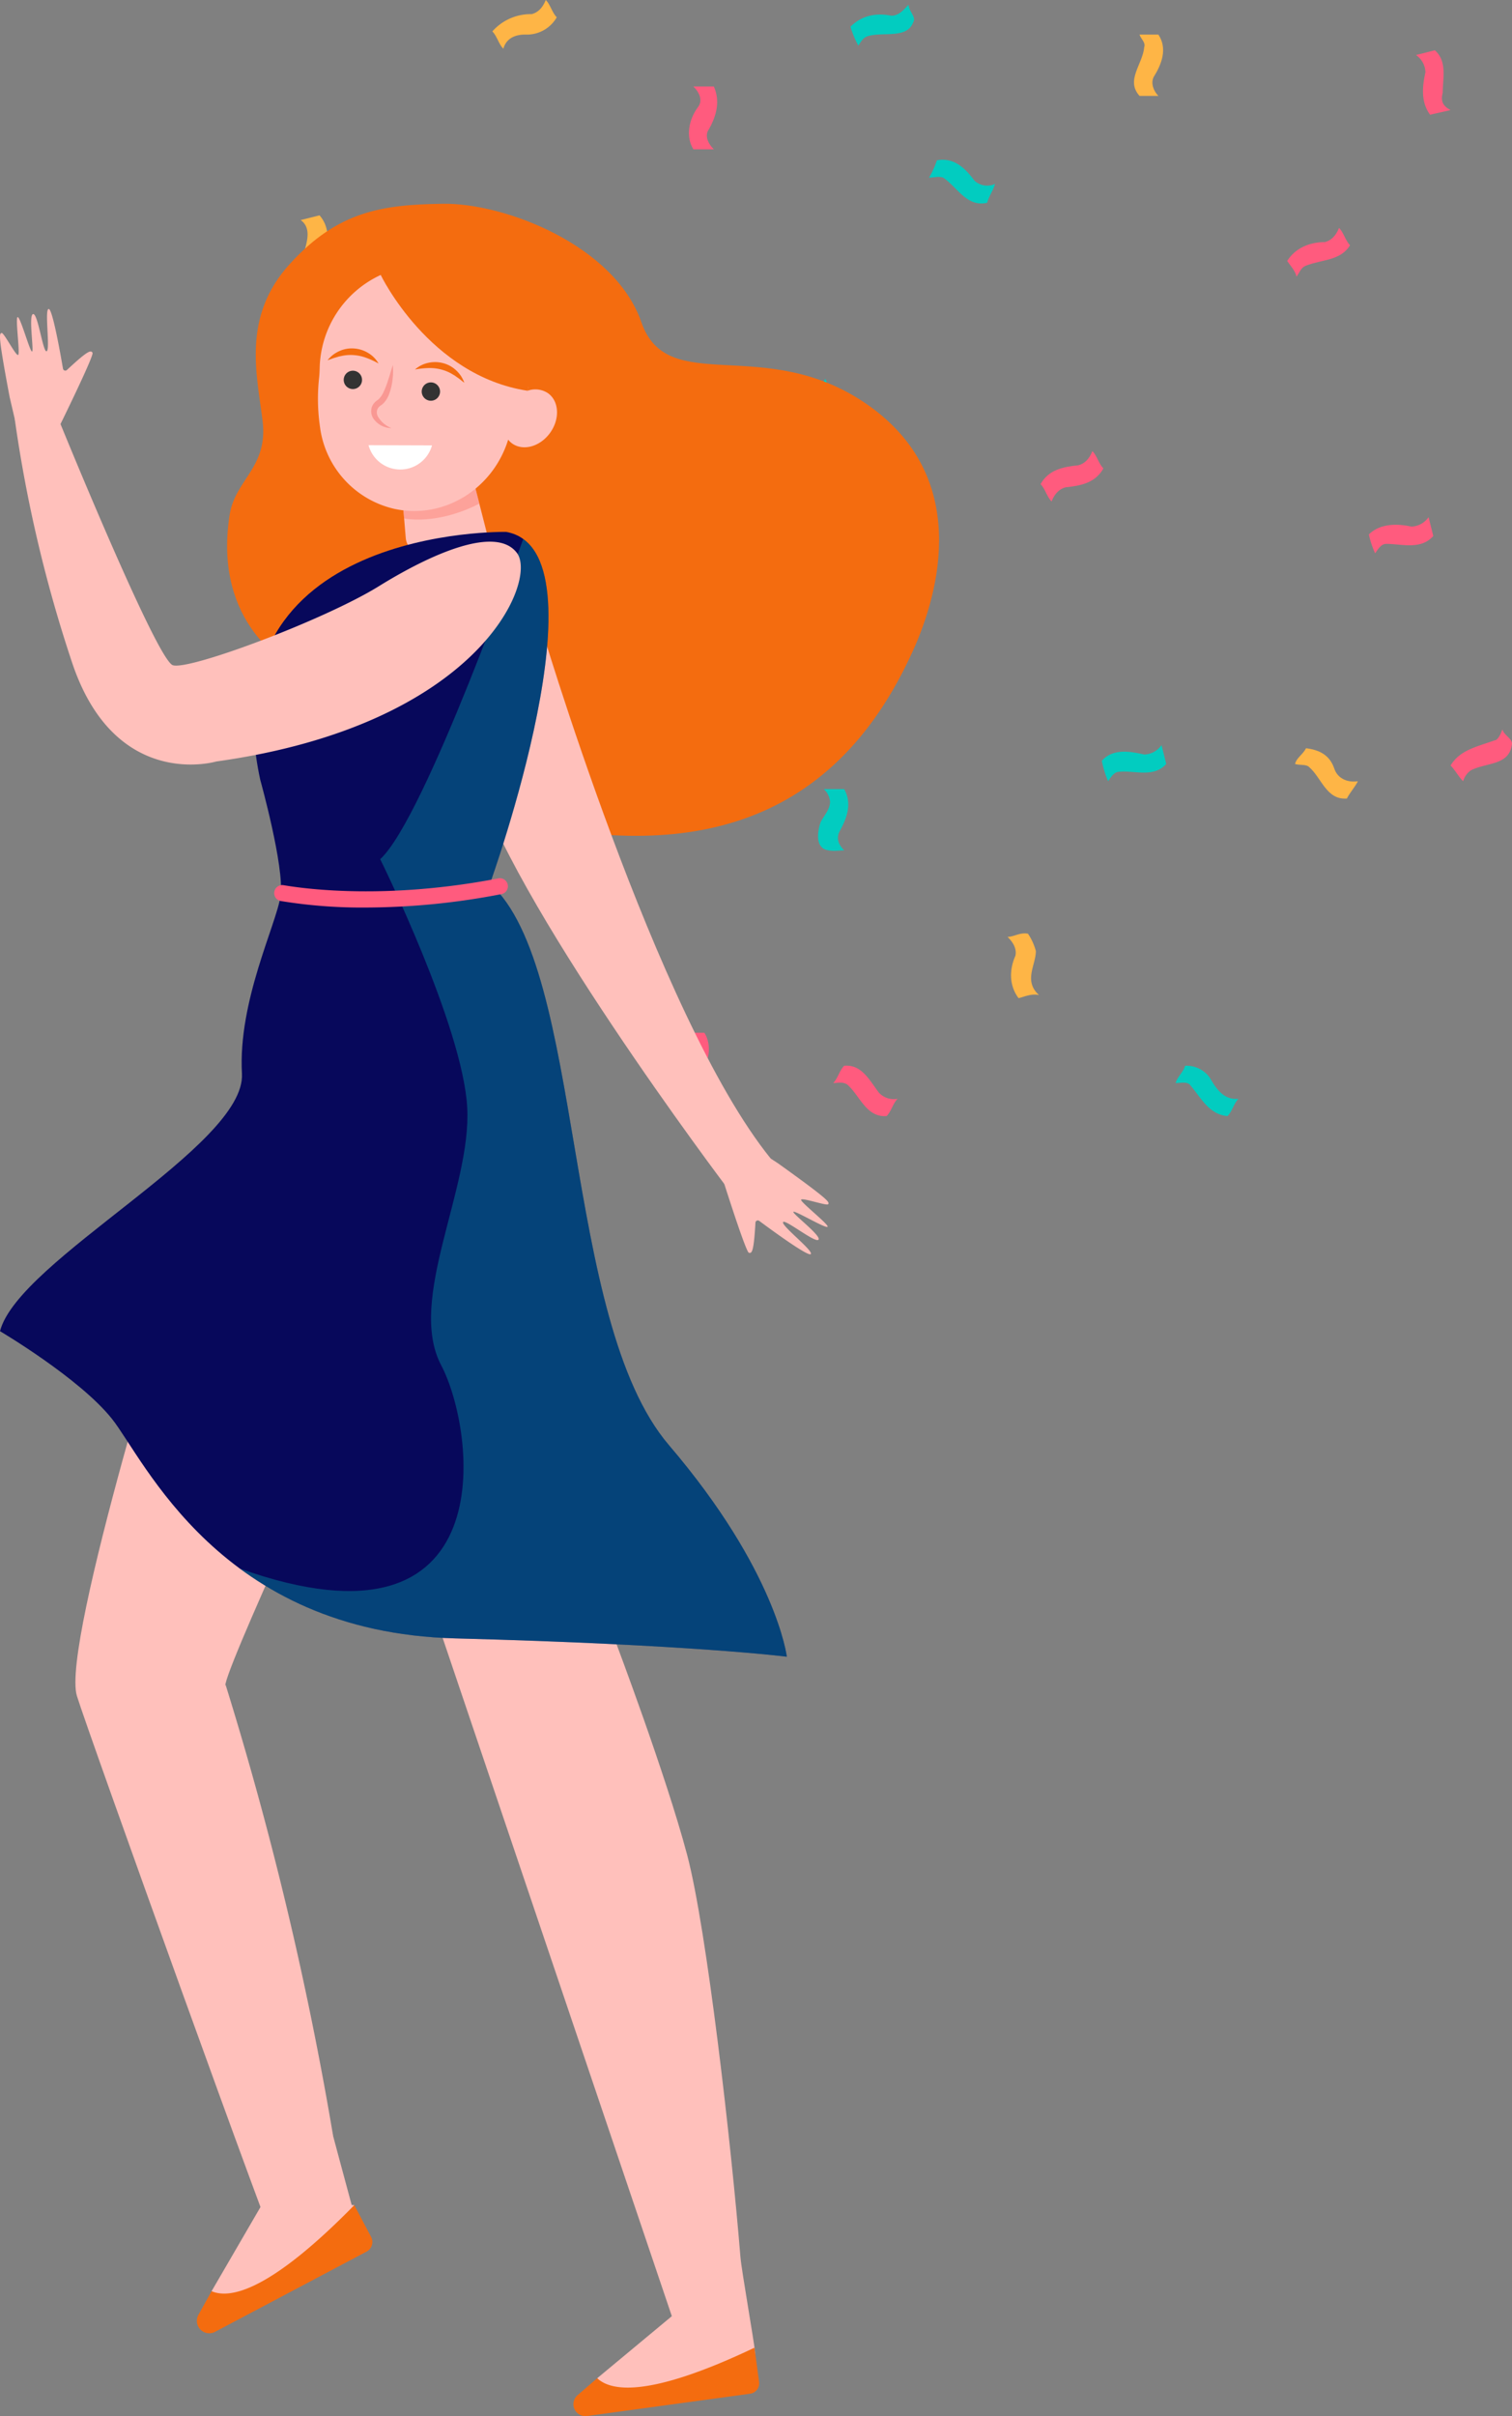 <svg xmlns="http://www.w3.org/2000/svg" width="448.655" height="716.46" viewBox="0 0 448.655 716.46">
  <rect x="0" y="0" width="448.655" height="716.46" fill="#808080" stroke="none"/>
  <g id="Group_1462" data-name="Group 1462" transform="translate(-1096.346 -394.398)">
    <g id="Group_1458" data-name="Group 1458" transform="translate(-18669 -1086)">
      <g id="Group_1414" data-name="Group 1414" transform="translate(20041.018 1527.782)">
        <path id="Path_1453" data-name="Path 1453" d="M3963.246,165.4c-6.06,1.4-8.856-4.661-13.051-7.458-1.4-.466-2.8,0-4.2,0a24.971,24.971,0,0,0,2.331-5.127c5.127-.932,8.391,2.331,11.187,6.06a5.562,5.562,0,0,0,6.06.932c-.466,1.864-1.865,3.729-2.331,5.593Z" transform="translate(-3946 -152.655)" fill="#02ccc0"/>
      </g>
      <g id="Group_1416" data-name="Group 1416" transform="translate(20185.516 1495.314)">
        <path id="Path_1455" data-name="Path 1455" d="M4261.593,83c3.729,3.263,2.331,8.39,2.331,12.585-.466,1.864-.466,3.729,2.331,5.127-1.864.466-4.195.932-6.06,1.4-2.8-3.729-2.331-8.39-1.4-12.585A6.441,6.441,0,0,0,4256,84.4l5.593-1.4Z" transform="translate(-4256 -83)" fill="#ff5b7e"/>
      </g>
      <g id="Group_1418" data-name="Group 1418" transform="translate(20074.111 1614.175)">
        <path id="Path_1457" data-name="Path 1457" d="M4017,347.789c2.331-4.2,6.526-5.127,11.187-5.593q2.8-.7,4.195-4.2c1.4,1.4,1.865,3.729,3.263,5.127-2.331,4.2-6.526,5.127-11.187,5.593q-2.8.7-4.195,4.2c-1.4-1.4-1.865-3.729-3.263-5.127Z" transform="translate(-4017 -338)" fill="#ff5b7e"/>
      </g>
      <g id="Group_1419" data-name="Group 1419" transform="translate(20147.293 1547.986)">
        <path id="Path_1458" data-name="Path 1458" d="M4174,205.788c2.331-3.729,6.526-5.593,11.187-5.593q2.8-.7,4.195-4.2c1.4,1.4,1.865,3.729,3.263,5.127-2.8,4.661-8.39,4.2-13.051,6.06-1.4.466-1.865,1.865-2.8,3.263-.466-1.864-1.864-3.263-2.8-4.661Z" transform="translate(-4174 -196)" fill="#ff5b7e"/>
      </g>
      <g id="Group_1420" data-name="Group 1420" transform="translate(20064.324 1757.178)">
        <path id="Path_1459" data-name="Path 1459" d="M4002.059,644.891a17.239,17.239,0,0,1,2.331,5.127c0,4.2-3.729,8.856.932,13.051-2.331-.466-4.195.466-6.059.932-2.8-3.729-2.8-8.39-.933-12.585.466-2.331-.932-4.2-2.331-5.593,1.864,0,3.729-1.4,6.06-.932Z" transform="translate(-3996 -644.796)" fill="#feb546"/>
      </g>
      <g id="Group_1421" data-name="Group 1421" transform="translate(19854.57 1544.257)">
        <path id="Path_1460" data-name="Path 1460" d="M3551.593,188c3.263,3.729,2.8,8.856.932,13.051-.466,1.864.932,3.729,2.331,5.127-1.865.466-3.729.466-5.594,1.4a9.488,9.488,0,0,1-2.331-8.39c.932-3.263,2.331-7.458-.932-9.789l5.593-1.4Z" transform="translate(-3546 -188)" fill="#feb546"/>
      </g>
      <g id="Group_1423" data-name="Group 1423" transform="translate(19858.299 1659.854)">
        <path id="Path_1462" data-name="Path 1462" d="M3554,446.721c2.8-4.661,7.924-5.593,12.585-7.458.932,0,1.865-1.864,2.331-3.263.932,1.864,2.8,2.8,3.729,4.661-1.865,5.593-7.924,5.127-12.585,7.458a5.945,5.945,0,0,0-2.331,3.263c-1.4-1.4-2.331-3.263-3.729-4.661Z" transform="translate(-3554 -436)" fill="#ff5b7e"/>
      </g>
      <g id="Group_1424" data-name="Group 1424" transform="translate(20195.77 1696.678)">
        <path id="Path_1463" data-name="Path 1463" d="M4278,525.721c2.8-4.661,7.924-5.593,13.051-7.458.932,0,1.864-1.865,2.331-3.263.466,1.865,3.263,2.8,2.8,4.661-.933,6.06-7.458,5.127-12.119,7.458a5.945,5.945,0,0,0-2.331,3.263c-1.4-1.4-2.33-3.263-3.729-4.661Z" transform="translate(-4278 -515)" fill="#ff5b7e"/>
      </g>
      <g id="Group_1425" data-name="Group 1425" transform="translate(20114.199 1796.428)">
        <path id="Path_1464" data-name="Path 1464" d="M4118.382,743.916c-5.594-.466-7.924-5.593-11.187-9.322-.933-.932-2.8-.466-4.2-.466.466-1.865,2.331-3.263,2.8-5.127a8.466,8.466,0,0,1,7.458,3.729c1.865,3.263,4.2,6.526,8.39,6.06-1.4,1.4-1.864,3.729-3.263,5.127Z" transform="translate(-4103 -729)" fill="#02ccc0"/>
      </g>
      <g id="Group_1426" data-name="Group 1426" transform="translate(20012.584 1796.395)">
        <path id="Path_1465" data-name="Path 1465" d="M3900.848,743.879c-6.06.466-7.924-6.06-11.653-9.322-1.4-.932-2.8-.466-4.2-.466,1.4-1.4,1.865-3.729,3.263-5.127,5.127-.466,7.458,4.2,10.255,7.924a6,6,0,0,0,5.594,1.864c-1.4,1.4-1.865,3.729-3.263,5.127Z" transform="translate(-3885 -728.931)" fill="#ff5b7e"/>
      </g>
      <g id="Group_1430" data-name="Group 1430" transform="translate(19911.436 1480.398)">
        <path id="Path_1469" data-name="Path 1469" d="M3668,60.322a15.149,15.149,0,0,1,11.653-5.127q2.8-.7,4.2-4.2c1.4,1.4,1.864,3.729,3.263,5.127a10.214,10.214,0,0,1-9.323,5.127c-2.8,0-5.593.932-6.525,4.2-1.4-1.4-1.865-3.729-3.263-5.127Z" transform="translate(-3668 -51)" fill="#feb546"/>
      </g>
      <g id="Group_1431" data-name="Group 1431" transform="translate(19948.727 1701.339)">
        <path id="Path_1470" data-name="Path 1470" d="M3748,534.322c2.331-5.127,8.39-4.2,13.052-6.06,1.4-.466,1.865-1.865,2.8-3.263.932,1.864,1.4,3.729,2.8,5.127-2.331,3.729-6.992,4.661-11.187,5.127-2.331.466-3.263,2.331-4.661,4.2-.932-1.865-1.4-3.729-2.8-5.127Z" transform="translate(-3748 -525)" fill="#feb546"/>
      </g>
      <g id="Group_1432" data-name="Group 1432" transform="translate(19993.473 1592.733)">
        <path id="Path_1471" data-name="Path 1471" d="M3844,298.992c2.331-2.8,6.06-4.661,9.788-3.729,3.263.932,5.594-.932,6.992-3.263.932,1.864.932,4.2,2.331,5.593-2.8,3.729-7.924,3.729-12.119,3.729a5.917,5.917,0,0,0-5.128,3.263,26.306,26.306,0,0,1-1.864-5.593Z" transform="translate(-3844 -292)" fill="#02ccc0"/>
      </g>
      <g id="Group_1434" data-name="Group 1434" transform="translate(20017.711 1481.797)">
        <path id="Path_1473" data-name="Path 1473" d="M3896,60.526c3.263-3.263,7.458-4.2,12.119-3.263,2.331,0,3.729-1.864,5.127-3.263,0,1.864,2.331,3.729,1.4,5.127-1.865,5.127-8.856,2.8-13.517,4.2-1.4.466-1.865,1.4-2.8,2.8A28.5,28.5,0,0,1,3896,60.526Z" transform="translate(-3896 -54)" fill="#02ccc0"/>
      </g>
      <g id="Group_1435" data-name="Group 1435" transform="translate(20022.838 1647.735)">
        <path id="Path_1474" data-name="Path 1474" d="M3923.314,423.984c-4.661,0-7.924-3.263-10.721-6.992-1.4-1.4-2.8-2.8-5.594-1.4.466-2.331,1.864-3.729,2.8-5.593a13.191,13.191,0,0,1,10.255,6.992c1.4,1.865,3.729,1.865,6.059,1.865-.466,1.864-2.331,3.263-2.8,5.127Z" transform="translate(-3907 -410)" fill="#ff5b7e"/>
      </g>
      <g id="Group_1436" data-name="Group 1436" transform="translate(20101.838 1490.653)">
        <path id="Path_1475" data-name="Path 1475" d="M4083.716,73c2.8,4.2.932,8.856-1.4,12.585-.932,1.864,0,4.2,1.4,5.593h-5.594c-4.195-4.661.933-9.322,1.4-14.45.466-1.4-.933-2.331-1.4-3.729Z" transform="translate(-4076.484 -73)" fill="#feb546"/>
      </g>
      <g id="Group_1437" data-name="Group 1437" transform="translate(19969.779 1506.035)">
        <path id="Path_1476" data-name="Path 1476" d="M3800.546,106c1.865,4.2.932,8.39-1.4,12.585-1.4,1.864-.466,4.2,1.4,6.06h-6.06c-2.331-3.729-1.4-8.856,1.4-12.585,1.4-1.864.466-4.2-1.4-6.06Z" transform="translate(-3793.166 -106)" fill="#ff5b7e"/>
      </g>
      <g id="Group_1438" data-name="Group 1438" transform="translate(20008.092 1714.391)">
        <path id="Path_1477" data-name="Path 1477" d="M3883.117,553c2.331,4.2.932,8.39-1.4,12.585q-1.4,2.8,1.4,5.593c-1.865,0-4.2.466-6.06-.466-2.331-1.4-1.865-5.127-.932-7.924.932-1.864,2.8-3.729,2.8-6.06a5.755,5.755,0,0,0-1.864-3.729Z" transform="translate(-3875.361 -553)" fill="#02ccc0"/>
      </g>
      <g id="Group_1439" data-name="Group 1439" transform="translate(19967.078 1786.639)">
        <path id="Path_1478" data-name="Path 1478" d="M3794.657,708c2.331,3.729,1.4,8.856-1.4,12.585-1.4,1.864-.466,4.2,1.4,6.06h-6.06c-1.865-4.2-1.865-9.322,1.865-12.585,0-1.865,0-4.2-1.865-6.06Z" transform="translate(-3787.373 -708)" fill="#ff5b7e"/>
      </g>
      <g id="Group_1441" data-name="Group 1441" transform="translate(20149.623 1702.271)">
        <path id="Path_1480" data-name="Path 1480" d="M4194.382,541.916c-6.06.466-7.458-6.06-11.187-9.322-.932-.932-2.8-.466-4.195-.932.466-1.864,2.331-2.8,3.263-4.661,3.729.466,6.992,1.864,8.39,6.06.932,2.8,3.729,4.2,6.992,3.729-.933,1.864-2.331,3.263-3.263,5.127Z" transform="translate(-4179 -527)" fill="#feb546"/>
      </g>
      <g id="Group_1442" data-name="Group 1442" transform="translate(19896.055 1590.869)">
        <path id="Path_1481" data-name="Path 1481" d="M3650.382,303.382c-5.594-.466-7.924-5.593-11.187-9.322a4.183,4.183,0,0,0-4.195-.932c.932-1.864,2.331-3.263,3.263-5.127,3.263.932,6.992,2.331,8.856,6.526a5.909,5.909,0,0,0,6.526,3.729c-1.4,1.4-1.865,3.729-3.263,5.127Z" transform="translate(-3635 -288)" fill="#feb546"/>
      </g>
      <g id="Group_1444" data-name="Group 1444" transform="translate(19949.658 1636.083)">
        <path id="Path_1483" data-name="Path 1483" d="M3756.991,385c3.729,5.127-.466,9.789-1.4,14.916a5.753,5.753,0,0,0,1.864,3.729c-1.864,0-4.2.466-5.594-.466-1.864-1.4-2.331-5.127-1.4-7.924.932-1.865,2.8-3.729,2.8-6.06a10.15,10.15,0,0,0-2.331-3.729,26.577,26.577,0,0,1,6.059-.466Z" transform="translate(-3750 -385)" fill="#ff5b7e"/>
      </g>
      <g id="Group_1447" data-name="Group 1447" transform="translate(20092.291 1701.339)">
        <path id="Path_1486" data-name="Path 1486" d="M4056,529.661c3.263-3.729,8.39-2.8,12.585-1.865a6.44,6.44,0,0,0,5.127-2.8l1.4,5.593c-3.729,4.2-9.323,1.865-13.984,2.331-1.4,0-2.331,1.4-3.263,2.8a30.169,30.169,0,0,1-1.865-6.059Z" transform="translate(-4056 -525)" fill="#02ccc0"/>
      </g>
      <g id="Group_1448" data-name="Group 1448" transform="translate(20171.531 1633.752)">
        <path id="Path_1487" data-name="Path 1487" d="M4226,385.127c3.263-3.263,8.39-3.263,12.585-2.331a6.442,6.442,0,0,0,5.127-2.8l1.4,5.593c-3.729,4.2-9.323,2.331-13.984,2.331-1.4,0-2.331,1.4-3.262,2.8a26.241,26.241,0,0,1-1.865-5.593Z" transform="translate(-4226 -380)" fill="#ff5b7e"/>
      </g>
    </g>
    <g id="Group_1456" data-name="Group 1456" transform="translate(-309.305)">
      <path id="Path_1274" data-name="Path 1274" d="M2087.877,613.2a.7.7,0,0,1-1.171-.39c-.725-4.256-3.094-17.631-4.219-17.693-1.338-.073.488,11.93-.608,12.518s-2.581-11.166-4.024-11.013.271,10.824-.314,11.1-3.32-9.772-4.222-10.192.711,10.663.1,11.2-4.272-6.741-4.934-6.5-1.141.292,2.4,19.035l1.708,7.32,4.622,5.223,7.895-2.821s10.872-22.01,10.365-22.886C2094.985,607.263,2094.156,607.348,2087.877,613.2Z" transform="translate(-662.367 -109.093)" fill="#ffc0bb"/>
      <path id="Path_1275" data-name="Path 1275" d="M2537.139,1150.857a.7.7,0,0,1,1.115-.528c3.466,2.573,14.425,10.6,15.281,9.866,1.017-.872-8.6-8.282-8.215-9.465s9.584,6.283,10.521,5.176-7.679-7.633-7.447-8.237,9.155,4.765,10.1,4.444-7.886-7.212-7.812-8.025,7.747,1.916,8.057,1.286.623-1-14.891-12.1l-6.295-4.108-6.95-.579-3.753,7.5s7.361,23.419,8.333,23.7C2536.106,1160.059,2536.646,1159.424,2537.139,1150.857Z" transform="translate(-907.324 -393.907)" fill="#ffc0bb"/>
      <path id="Path_1298" data-name="Path 1298" d="M2338.527,1407.19l73.72,218.024s25.308,21.909,24.21,9.123c-.255-2.975-3.994-24.115-4.312-28.018-2.669-32.813-9.961-97.187-15.821-119.276-6.339-23.9-21.379-63.6-21.379-63.6Z" transform="translate(-806.785 -542.645)" fill="#ffc0bb"/>
      <path id="Path_1320" data-name="Path 1320" d="M2448.2,1889.579l23.015-19.125,23.64,10.076-6.842,6.491-25.883,7.462s-10.495.139-10.991-.1S2448.2,1889.579,2448.2,1889.579Z" transform="translate(-865.338 -789.972)" fill="#ffc0bb"/>
      <path id="Path_1321" data-name="Path 1321" d="M2440.1,1901.12l-5.809,5.015a3.536,3.536,0,0,0,2.766,6.2l48.413-6.618a3.12,3.12,0,0,0,2.67-3.514l-1.385-10.132C2455.917,1906.743,2444.354,1905.142,2440.1,1901.12Z" transform="translate(-857.24 -801.513)" fill="#f46c0f"/>
      <g id="Group_1332" data-name="Group 1332" transform="translate(1428.027 768.885)">
        <path id="Path_1323" data-name="Path 1323" d="M2147.221,1201.964s-35.5,112.752-30.762,128.378c3.031,10,59.606,167.295,60.5,167s23.51-6.911,23.51-6.911-41.99-153.7-39.937-163.546,44.625-100.71,44.625-100.71Z" transform="translate(-2116.024 -1201.964)" fill="#ffc0bb"/>
        <path id="Path_1324" data-name="Path 1324" d="M2202.709,1825.3l15.651-26.915,26.7,1.394-4.365,8.789-22.623,16.544s-10.205,3.887-10.777,3.829S2202.709,1825.3,2202.709,1825.3Z" transform="translate(-2162.303 -1520.38)" fill="#ffc0bb"/>
        <path id="Path_1325" data-name="Path 1325" d="M2197.689,1826.894l-3.883,6.977a3.679,3.679,0,0,0,4.919,5.07l44.941-23.774a3.247,3.247,0,0,0,1.351-4.388l-4.975-9.406C2215.153,1826.734,2203.281,1829.3,2197.689,1826.894Z" transform="translate(-2157.283 -1521.976)" fill="#f46c0f"/>
        <path id="Path_1326" data-name="Path 1326" d="M2201.351,1469.976a1020.591,1020.591,0,0,1,31.964,133.977l-40.84-88.073Z" transform="translate(-2156.84 -1345.05)" fill="#ffc0bb"/>
      </g>
      <g id="Group_1335" data-name="Group 1335" transform="translate(1473.045 454.817)">
        <path id="Path_1343" data-name="Path 1343" d="M2231.481,665.005s-23.328-11.664-18.12-44.658c1.642-10.407,11.48-14.005,9.764-27.85s-6.172-30.844,8.118-46.522,27.458-17.531,45.333-17.8c18.641-.28,51.112,12.478,58.939,35.1s36.711,3.18,67.2,24.537,21.324,55.349,13.406,72.877c-24.386,53.985-69,62.729-122.958,49.381s-9.659-22.9-10.154-23.742S2231.481,665.005,2231.481,665.005Z" transform="translate(-2212.603 -528.17)" fill="#f46c0f"/>
        <g id="Group_1334" data-name="Group 1334" transform="translate(26.955 18.23)">
          <path id="Path_1344" data-name="Path 1344" d="M2324.494,719.066l-1.6-19.117,21.579,1.644,6.055,23.667c.735,2.807-8.2,4.192-10.833,5.412-3.061,1.418-5.914-6.344-10.666-6.961A5.243,5.243,0,0,1,2324.494,719.066Z" transform="translate(-2298.438 -638.11)" fill="#ffc0bb"/>
          <g id="Group_1333" data-name="Group 1333" transform="translate(24.452 61.839)" opacity="0.6">
            <path id="Path_1345" data-name="Path 1345" d="M2324,713.223l-1.114-13.274,22.2,3.97,1.26,4.854C2341.864,711.173,2332.852,714.587,2324,713.223Z" transform="translate(-2322.89 -699.949)" fill="#fc8d84"/>
          </g>
          <path id="Path_1346" data-name="Path 1346" d="M2271.025,615.154a57.511,57.511,0,0,1-.243-14.645c.1-.951.137-1.906.161-2.862a31.151,31.151,0,1,1,61.7,6.853,6.74,6.74,0,0,1,6.039.726c3.3,2.342,3.6,7.58.668,11.7s-7.984,5.561-11.285,3.219a5.933,5.933,0,0,1-1.195-1.137c-4.52,14.628-19.086,23.7-33.736,20.523A28.685,28.685,0,0,1,2271.025,615.154Z" transform="translate(-2270.431 -567.28)" fill="#ffc0bb"/>
          <path id="Path_1347" data-name="Path 1347" d="M2336.545,643.953a2.719,2.719,0,1,0,3.235-2.076A2.716,2.716,0,0,0,2336.545,643.953Z" transform="translate(-2305.694 -607.072)" fill="#333"/>
          <path id="Path_1348" data-name="Path 1348" d="M2286.887,636.525a2.719,2.719,0,1,0,3.235-2.076A2.715,2.715,0,0,0,2286.887,636.525Z" transform="translate(-2279.183 -603.107)" fill="#333"/>
          <path id="Path_1349" data-name="Path 1349" d="M2332.195,631.1a25.569,25.569,0,0,1,4.065-.433,13.418,13.418,0,0,1,3.779.448,12.448,12.448,0,0,1,3.474,1.507l.428.243c.142.084.263.2.4.286l.827.579c.554.4,1.051.872,1.671,1.279a11.977,11.977,0,0,0-.962-1.938,9.873,9.873,0,0,0-1.423-1.677,8.851,8.851,0,0,0-3.915-2.182,9.27,9.27,0,0,0-4.478-.076A8.584,8.584,0,0,0,2332.195,631.1Z" transform="translate(-2303.405 -600.176)" fill="#f46c0f"/>
          <path id="Path_1350" data-name="Path 1350" d="M2291.67,624.675a8.575,8.575,0,0,0-3.034-3.1,9.263,9.263,0,0,0-4.265-1.362,8.855,8.855,0,0,0-4.41.813,9.873,9.873,0,0,0-1.886,1.132,12,12,0,0,0-1.534,1.527c.717-.187,1.34-.476,1.993-.677l.97-.283c.162-.041.312-.108.474-.142l.484-.093a12.448,12.448,0,0,1,3.774-.315,13.426,13.426,0,0,1,3.724.786A25.5,25.5,0,0,1,2291.67,624.675Z" transform="translate(-2273.692 -595.531)" fill="#f46c0f"/>
          <path id="Path_1351" data-name="Path 1351" d="M2310.728,630.742a20.88,20.88,0,0,1-.32,5.848,16.017,16.017,0,0,1-.824,2.888,7.6,7.6,0,0,1-1.74,2.728l-.364.286-.323.242a3.036,3.036,0,0,0-.432.336,2.215,2.215,0,0,0-.587.82,2.629,2.629,0,0,0,.15,2.115,8.085,8.085,0,0,0,4.042,3.457,6.624,6.624,0,0,1-5.306-2.739,3.991,3.991,0,0,1-.552-3.412,3.115,3.115,0,0,1,.4-.845,3.6,3.6,0,0,1,.575-.717,4.61,4.61,0,0,1,.693-.56,2.858,2.858,0,0,0,.247-.2l.2-.161a7.234,7.234,0,0,0,1.384-2.058,24.426,24.426,0,0,0,1.035-2.556C2309.616,634.441,2310.146,632.607,2310.728,630.742Z" transform="translate(-2288.513 -601.161)" fill="#f99893"/>
        </g>
        <path id="Path_1352" data-name="Path 1352" d="M2310.375,564.964s14.369,29.9,43.589,34.336l4.9-20.955s-9.677-11.176-10.937-12.61-20.864-8.2-20.864-8.2l-16.333,2.349Z" transform="translate(-2264.801 -543.849)" fill="#f46c0f"/>
      </g>
      <path id="Path_1354" data-name="Path 1354" d="M2386.494,792.489s34.637,117.705,68.825,159.936L2442,960.565s-64.754-85.669-74.809-123.073S2386.494,792.489,2386.494,792.489Z" transform="translate(-820.967 -214.468)" fill="#ffc0bb"/>
      <path id="Path_1363" data-name="Path 1363" d="M2218.24,736.927s-89.289-1.9-73,73.513c0,0,7.24,25.942,6.033,34.388s-12.67,31.251-11.463,52.729-66.363,55.263-71.793,76.378c0,0,23.529,13.876,33.181,25.942s31.975,63.347,101.958,65.157,98.339,5.429,98.339,5.429-3.017-25.338-34.992-62.743-24.736-141.172-53.091-166.511C2213.413,841.209,2249.008,742.446,2218.24,736.927Z" transform="translate(-662.367 -184.802)" fill="#07085b"/>
      <path id="Path_1364" data-name="Path 1364" d="M2348.012,1010.118c-31.975-37.4-24.735-141.172-53.09-166.511,0,0,31.273-86.772,9.853-102.192-.006.016-29.16,82.887-42.431,94.952,0,0,24.488,49.471,25.818,73.6s-17.975,57.03-7.719,76.478,19.253,88.437-59.753,60.277c15.039,11.1,35.585,19.973,63.975,20.708,69.983,1.81,98.339,5.429,98.339,5.429S2379.987,1047.523,2348.012,1010.118Z" transform="translate(-743.875 -187.201)" fill="#02ccc0" opacity="0.3" style="mix-blend-mode: multiply;isolation: isolate"/>
      <path id="Path_1365" data-name="Path 1365" d="M2090.982,666.617s28.5,69.911,33.33,71.52,45.047-13.46,61.135-23.421,34.992-18.065,41.024-9.79-11.261,50.9-89.288,61.764c0,0-29.763,8.853-42.633-28.954a406.925,406.925,0,0,1-17.14-72.583Z" transform="translate(-667.381 -146.485)" fill="#ffc0bb"/>
      <g id="Group_1336" data-name="Group 1336" transform="translate(1487.016 654.823)">
        <path id="Path_1366" data-name="Path 1366" d="M2269.721,965.941a148.76,148.76,0,0,1-25.187-1.929,2.372,2.372,0,0,1-1.9-2.872l0-.013a2.377,2.377,0,0,1,2.719-1.809c7.145,1.216,31.056,4.279,63.722-2.017a2.38,2.38,0,0,1,2.79,1.855h0a2.373,2.373,0,0,1-1.867,2.806A212.911,212.911,0,0,1,2269.721,965.941Zm-27.1-4.725.531-2.316h0Z" transform="translate(-2242.573 -957.257)" fill="#ff5b7e"/>
      </g>
      <path id="Path_1367" data-name="Path 1367" d="M2321.454,681.827a9.764,9.764,0,0,1-18.832-.061Z" transform="translate(-787.617 -155.355)" fill="#fff"/>
    </g>
  </g>
</svg>
